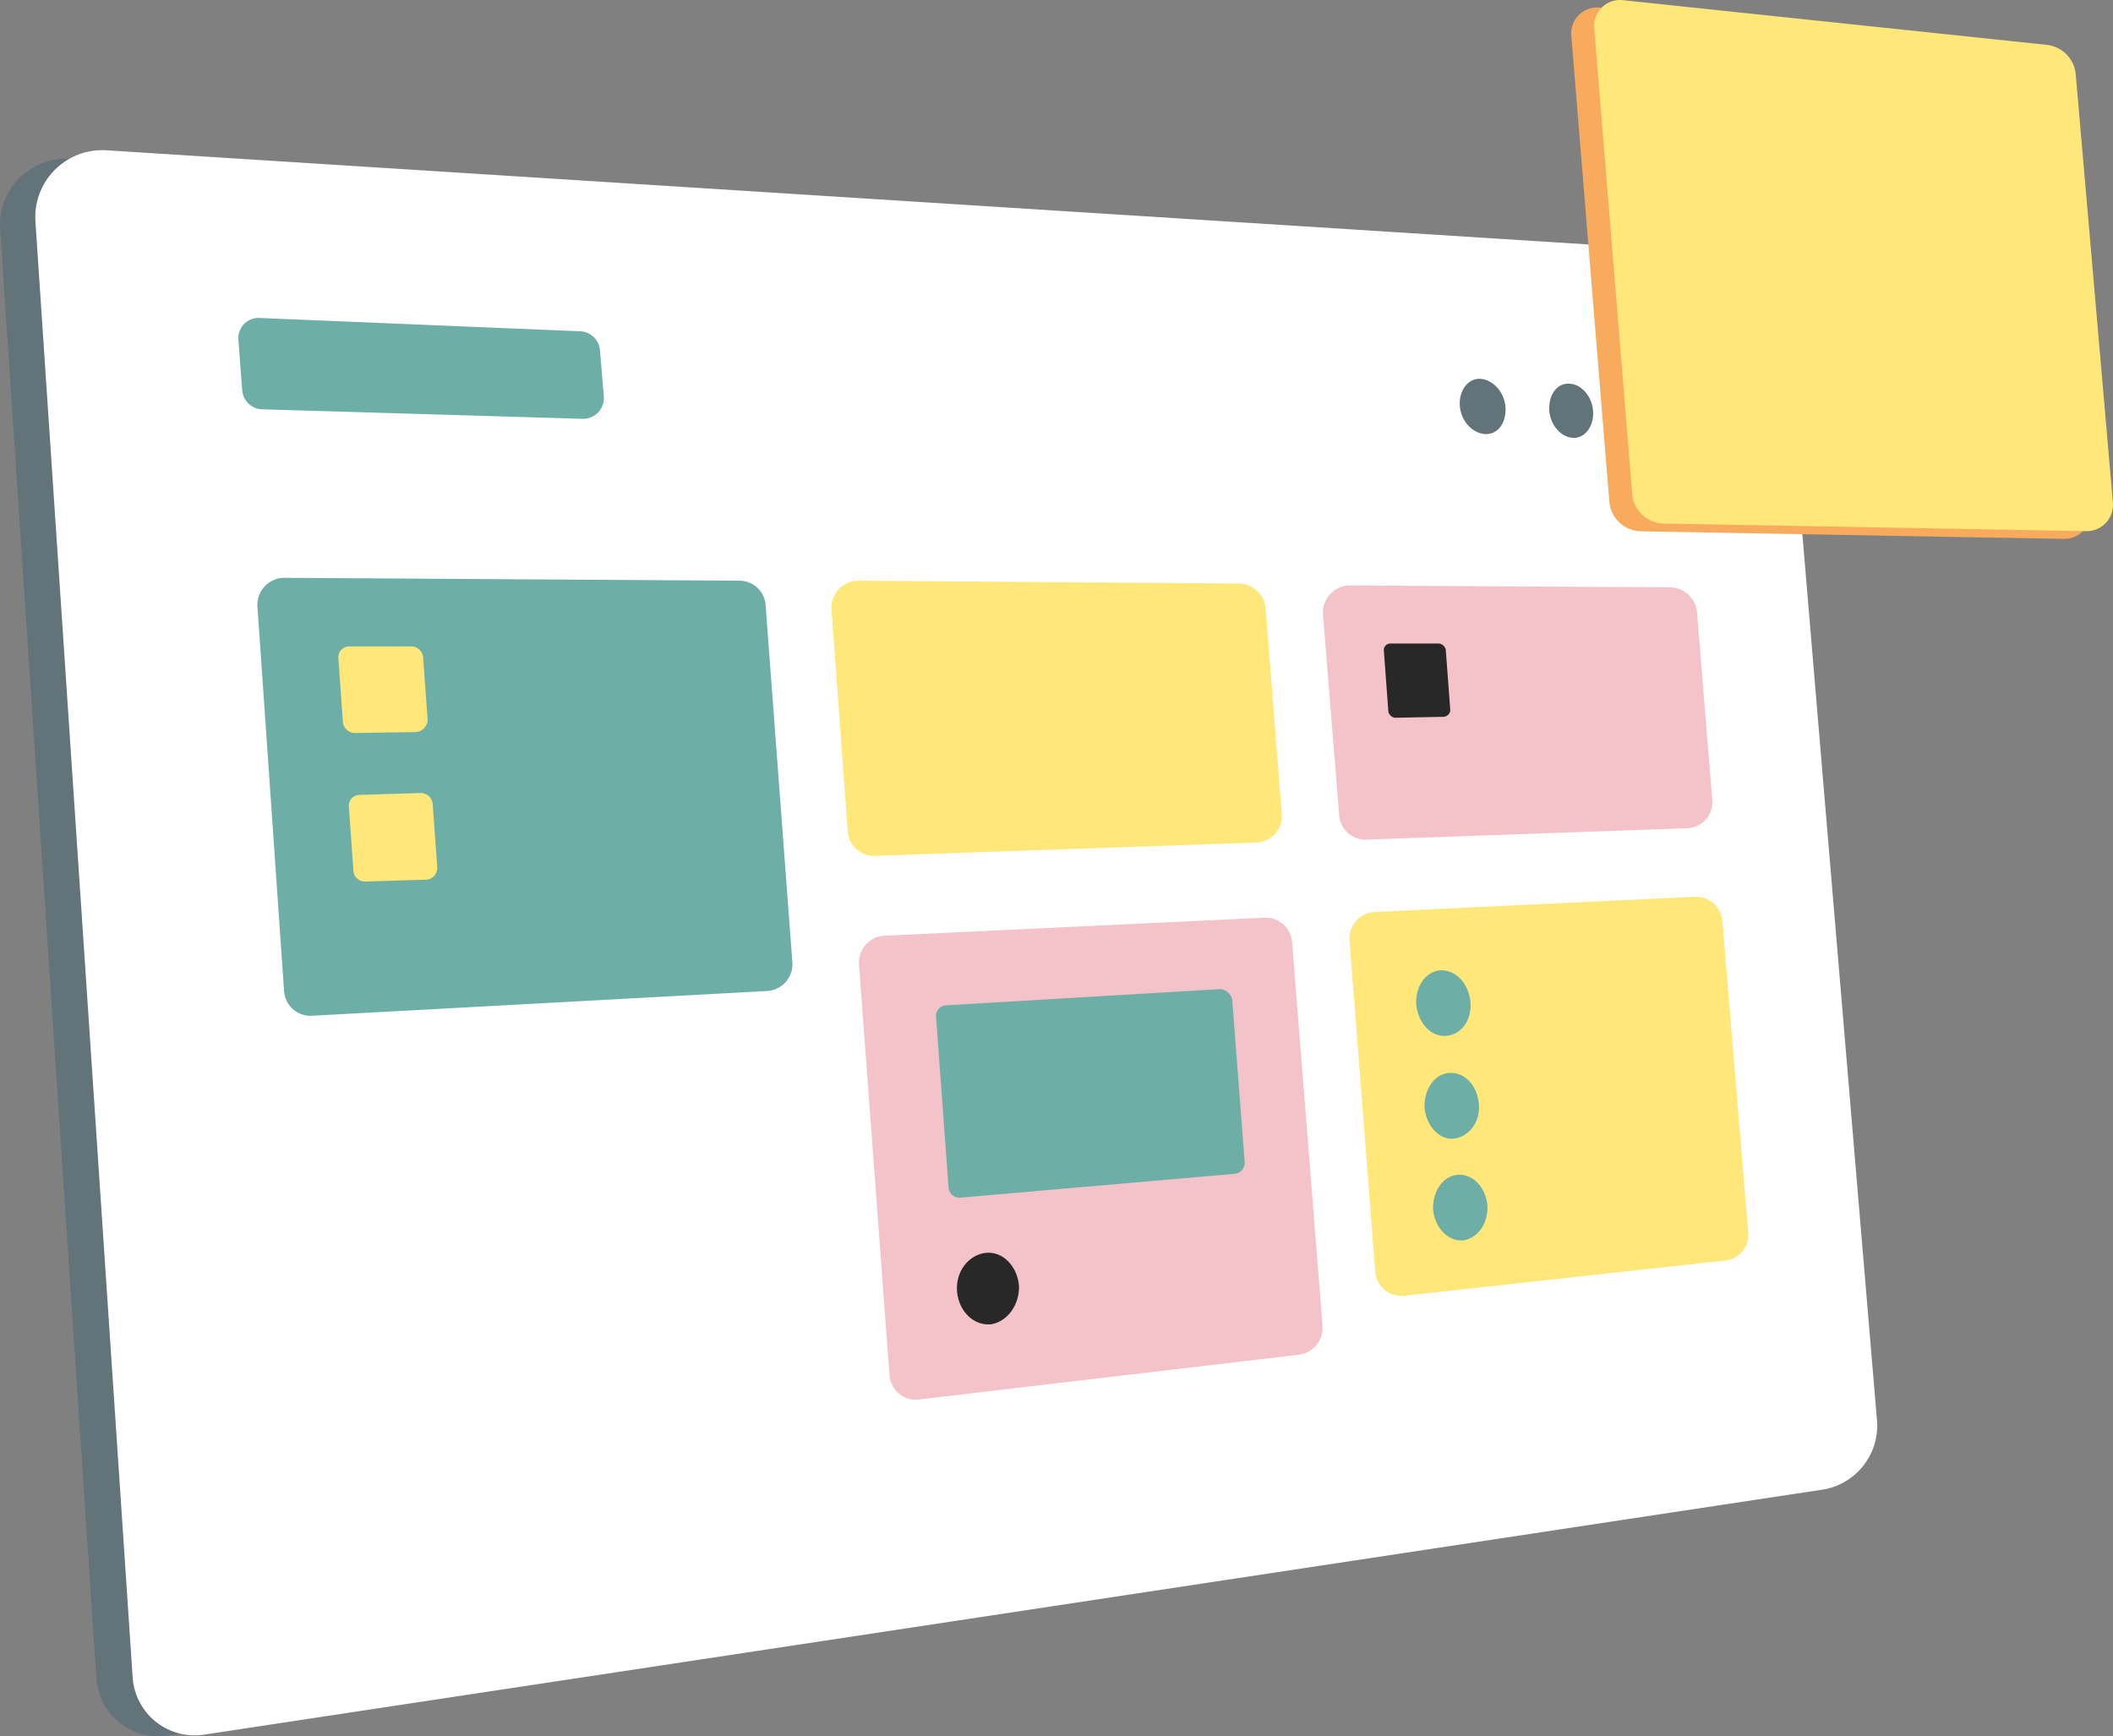 <svg xmlns="http://www.w3.org/2000/svg" width="461.203" height="378.99" viewBox="0 0 461.203 378.99" style="">
  <rect x="0" y="0" width="461.203" height="378.99" fill="#808080" stroke="none"/>
  <g id="Group_23" data-name="Group 23" transform="translate(-3302 2658)">
    <g id="Isolation_Mode" data-name="Isolation Mode" transform="translate(3286.955 -2660.37)">
      <path id="Path_428" data-name="Path 428" d="M402.88,328,51.67,381.2a13.55,13.55,0,0,1-15.59-12.47l-21-316.3A14.41,14.41,0,0,1,30.47,37.05L382.3,59.5A13.58,13.58,0,0,1,395,71.76l20.16,240.86A14.67,14.67,0,0,1,402.88,328Z" fill="#63737a" class="EJkmaAKt_0"></path>
      <path id="Path_429" data-name="Path 429" d="M412.44,327.58,59.56,381A13.55,13.55,0,0,1,44,368.52L22.78,50.77A14.62,14.62,0,0,1,38.37,35.18L391.65,57.63A13.6,13.6,0,0,1,404.33,70.1L424.7,312A14.16,14.16,0,0,1,412.44,327.58Z" fill="#fff" class="EJkmaAKt_1"></path>
      <path id="Path_430" data-name="Path 430" d="M182.38,218.69l-99.33,5.4a5.78,5.78,0,0,1-6-5.4l-5.82-84a5.91,5.91,0,0,1,5.77-6.2l99.34.63a5.73,5.73,0,0,1,5.82,5.4L188,212.45a5.86,5.86,0,0,1-5.62,6.24Z" fill="#6dafa7" class="EJkmaAKt_2"></path>
      <path id="Path_431" data-name="Path 431" d="M289.2,186.27l-83.13,2.91a5.78,5.78,0,0,1-6-5.41l-3.54-48.42a5.91,5.91,0,0,1,5.82-6.23l83.13.62a6,6,0,0,1,5.82,5.4L294.81,180a5.74,5.74,0,0,1-5.61,6.27Z" fill="#ffe779" class="EJkmaAKt_3"></path>
      <path id="Path_432" data-name="Path 432" d="M383.34,183.15l-70,2.49a5.77,5.77,0,0,1-6-5.4l-3.53-43.85a5.9,5.9,0,0,1,5.82-6.23l70,.41a6,6,0,0,1,5.82,5.41l3.32,40.93a5.68,5.68,0,0,1-5.43,6.24Z" fill="#f4c2c9" class="EJkmaAKt_4"></path>
      <path id="Path_433" data-name="Path 433" d="M188.62,300.15,89.28,311a5.76,5.76,0,0,1-6.44-5.41L79.1,251.31a6,6,0,0,1,5.4-6.23l99.55-6.65a5.82,5.82,0,0,1,6.23,5.4L194,293.92a6.28,6.28,0,0,1-5.38,6.23Z" fill="none" stroke="#63737a" stroke-linecap="round" stroke-linejoin="round" stroke-width="3.74" class="EJkmaAKt_5"></path>
      <path id="Path_434" data-name="Path 434" d="M298.55,298.07l-82.92,9.77a5.76,5.76,0,0,1-6.44-5.4l-6.65-89.57a5.84,5.84,0,0,1,5.4-6.24l83.13-3.95a5.78,5.78,0,0,1,6,5.41l6.65,83.75A5.92,5.92,0,0,1,298.55,298.07Z" fill="#f4c2c9" class="EJkmaAKt_6"></path>
      <path id="Path_435" data-name="Path 435" d="M281.3,218.27l-59.64,3.53a2.31,2.31,0,0,0-2.29,2.7l2.71,37a2.39,2.39,0,0,0,2.7,2.28l59.64-5.19a2.41,2.41,0,0,0,2.29-2.7L284,220.56a2.89,2.89,0,0,0-2.7-2.29Z" fill="#6dafa7" class="EJkmaAKt_7"></path>
      <path id="Path_436" data-name="Path 436" d="M391.65,277.5l-70,7.69a5.75,5.75,0,0,1-6.44-5.41l-5.61-72.11a5.83,5.83,0,0,1,5.4-6.23l70-3.33a5.78,5.78,0,0,1,6,5.41l5.61,67.74a5.62,5.62,0,0,1-4.96,6.24Z" fill="#ffe779" class="EJkmaAKt_8"></path>
      <path id="Line_47" data-name="Line 47" transform="translate(137.91 265.86)" fill="none" stroke="#63737a" stroke-linecap="round" stroke-linejoin="round" stroke-width="3.74" d="M0,0L1.25,15.38" class="EJkmaAKt_9"></path>
      <path id="Line_48" data-name="Line 48" transform="translate(131.26 272.93)" fill="none" stroke="#63737a" stroke-linecap="round" stroke-linejoin="round" stroke-width="3.74" d="M0,1.24L14.55,0" class="EJkmaAKt_10"></path>
      <path id="Path_437" data-name="Path 437" d="M237.45,282.9c-.41-4.16-3.53-7.48-7.27-7.06s-6.65,4.15-6.23,8.52,3.74,7.48,7.48,7.06C235,290.8,237.66,287.06,237.45,282.9Z" fill="#282828" class="EJkmaAKt_11"></path>
      <path id="Line_49" data-name="Line 49" transform="translate(249.51 277.71)" fill="none" stroke="#282828" stroke-linecap="round" stroke-linejoin="round" stroke-width="3.74" d="M0,3.94L38.86,0" class="EJkmaAKt_12"></path>
      <path id="Path_438" data-name="Path 438" d="M336,221c-.42-3.95-3.12-6.86-6.44-6.86-3.33.21-5.61,3.54-5.41,7.49.42,3.94,3.12,7.06,6.45,6.85C334.09,228.25,336.37,224.92,336,221Z" fill="#6dafa7" class="EJkmaAKt_13"></path>
      <path id="Line_50" data-name="Line 50" transform="translate(346.56 218.27)" fill="none" stroke="#282828" stroke-linecap="round" stroke-linejoin="round" stroke-width="3.74" d="M0,2.08L33.46,0" class="EJkmaAKt_14"></path>
      <path id="Path_439" data-name="Path 439" d="M337.83,243.21c-.42-4-3.12-6.86-6.44-6.65s-5.61,3.74-5.41,7.69c.42,3.95,3.33,7.06,6.45,6.65C335.75,250.48,338.25,247.16,337.83,243.21Z" fill="#6dafa7" class="EJkmaAKt_15"></path>
      <path id="Line_51" data-name="Line 51" transform="translate(348.22 239.68)" fill="none" stroke="#282828" stroke-linecap="round" stroke-linejoin="round" stroke-width="3.74" d="M0,2.7L33.67,0" class="EJkmaAKt_16"></path>
      <path id="Path_440" data-name="Path 440" d="M339.7,265.44c-.42-3.94-3.12-6.85-6.44-6.65s-5.61,3.75-5.41,7.69c.42,3.95,3.33,6.86,6.45,6.65C337.62,272.72,339.91,269.39,339.7,265.44Z" fill="#6dafa7" class="EJkmaAKt_17"></path>
      <path id="Line_52" data-name="Line 52" transform="translate(350.09 261.08)" fill="none" stroke="#282828" stroke-linecap="round" stroke-linejoin="round" stroke-width="3.74" d="M0,3.33L33.46,0" class="EJkmaAKt_18"></path>
      <path id="Path_441" data-name="Path 441" d="M105.91,162.16l-13.51.21a2.66,2.66,0,0,1-2.5-2.29l-1-14.13a2.39,2.39,0,0,1,2.49-2.49H104.9a2.66,2.66,0,0,1,2.49,2.28l1,13.93a2.87,2.87,0,0,1-2.48,2.49Z" fill="#ffe779" class="EJkmaAKt_19"></path>
      <path id="Line_53" data-name="Line 53" transform="translate(120.45 143.25)" fill="none" stroke="#282828" stroke-linecap="round" stroke-linejoin="round" stroke-width="3.74" d="M0,0.21L46.76,0" class="EJkmaAKt_20"></path>
      <path id="Line_54" data-name="Line 54" transform="translate(121.29 155.09)" fill="none" stroke="#282828" stroke-linecap="round" stroke-linejoin="round" stroke-width="3.74" d="M0,0.42L46.75,0" class="EJkmaAKt_21"></path>
      <path id="Path_442" data-name="Path 442" d="M330.14,158.83l-10.6.21a1.77,1.77,0,0,1-1.45-1.24l-1-13.51a1.42,1.42,0,0,1,1.45-1.46h10.6a1.81,1.81,0,0,1,1.46,1.25l1,13.3A1.56,1.56,0,0,1,330.14,158.83Z" fill="#282828" class="EJkmaAKt_22"></path>
      <path id="Line_55" data-name="Line 55" transform="translate(340.12 142.63)" fill="none" stroke="#282828" stroke-linecap="round" stroke-linejoin="round" stroke-width="3.74" d="M0,0L34.7,0" class="EJkmaAKt_23"></path>
      <path id="Line_56" data-name="Line 56" transform="translate(341.15 152.81)" fill="none" stroke="#282828" stroke-linecap="round" stroke-linejoin="round" stroke-width="3.74" d="M0,0.41L34.5,0" class="EJkmaAKt_24"></path>
      <path id="Line_57" data-name="Line 57" transform="translate(319.13 169.02)" fill="none" stroke="#282828" stroke-linecap="round" stroke-linejoin="round" stroke-width="3.74" d="M0,1.45L57.77,0" class="EJkmaAKt_25"></path>
      <path id="Path_443" data-name="Path 443" d="M108.19,194.37l-13.51.42a2.5,2.5,0,0,1-2.49-2.29l-1-14.13a2.35,2.35,0,0,1,2.29-2.49l13.51-.42a2.66,2.66,0,0,1,2.49,2.29l1,13.92a2.56,2.56,0,0,1-2.29,2.7Z" fill="#ffe779" class="EJkmaAKt_26"></path>
      <path id="Line_58" data-name="Line 58" transform="translate(122.74 174.01)" fill="none" stroke="#282828" stroke-linecap="round" stroke-linejoin="round" stroke-width="3.74" d="M0,1.24L46.76,0" class="EJkmaAKt_27"></path>
      <path id="Line_59" data-name="Line 59" transform="translate(123.57 186.06)" fill="none" stroke="#282828" stroke-linecap="round" stroke-linejoin="round" stroke-width="3.74" d="M0,1.45L46.76,0" class="EJkmaAKt_28"></path>
      <path id="Path_444" data-name="Path 444" d="M142.27,93.79l-70-2.08a4.49,4.49,0,0,1-4.36-4.16l-.83-11a4.41,4.41,0,0,1,4.57-4.78l70,2.91A4.5,4.5,0,0,1,146,78.83L146.85,89a4.54,4.54,0,0,1-4.58,4.79Z" fill="#6dafa7" class="EJkmaAKt_29"></path>
      <path id="Line_60" data-name="Line 60" transform="translate(213.14 142.83)" fill="none" stroke="#282828" stroke-linecap="round" stroke-linejoin="round" stroke-width="3.74" d="M0,0.21L66.09,0" class="EJkmaAKt_30"></path>
      <path id="Line_61" data-name="Line 61" transform="translate(213.97 153.85)" fill="none" stroke="#282828" stroke-linecap="round" stroke-linejoin="round" stroke-width="3.74" d="M0,0.83L66.09,0" class="EJkmaAKt_31"></path>
      <path id="Line_62" data-name="Line 62" transform="translate(215.22 172.14)" fill="none" stroke="#282828" stroke-linecap="round" stroke-linejoin="round" stroke-width="3.74" d="M0,0.83L35.53,0" class="EJkmaAKt_32"></path>
      <path id="Path_445" data-name="Path 445" d="M381.26,92.75c-.2-3.12-2.49-5.82-5.19-6-2.5-.2-4.57,2.5-4.16,5.61.21,3.33,2.5,6,5.2,6C379.6,98.57,381.47,95.87,381.26,92.75Z" fill="#63737a" class="EJkmaAKt_33"></path>
      <path id="Path_446" data-name="Path 446" d="M362.77,92.13c-.21-3.33-2.7-6-5.2-6-2.7-.21-4.57,2.49-4.36,5.82s2.7,6,5.4,6C361.1,97.94,363,95.24,362.77,92.13Z" fill="#63737a" class="EJkmaAKt_34"></path>
      <path id="Path_447" data-name="Path 447" d="M343.65,91.29c-.21-3.32-2.7-6-5.4-6.23s-4.78,2.49-4.58,5.82,2.7,6,5.41,6.23C342,97.32,343.86,94.62,343.65,91.29Z" fill="#63737a" class="EJkmaAKt_35"></path>
      <path id="Path_448" data-name="Path 448" d="M465.64,120l-92.27-1.66a7.07,7.07,0,0,1-7.07-6.65L358,10a5.67,5.67,0,0,1,6-6l92.69,9.77a7.13,7.13,0,0,1,6.44,6.65l8.11,93.31a5.63,5.63,0,0,1-5.6,6.27Z" fill="#f8ab5d" class="EJkmaAKt_36"></path>
      <path id="Path_449" data-name="Path 449" d="M470.62,118.31l-92.27-1.66a7.06,7.06,0,0,1-7.06-6.65L363,8.38a5.67,5.67,0,0,1,6-6l92.69,9.77a7.12,7.12,0,0,1,6.44,6.65l8.1,93.31a5.75,5.75,0,0,1-5.61,6.2Z" fill="#ffe779" class="EJkmaAKt_37"></path>
      <path id="Line_63" data-name="Line 63" transform="translate(403.29 21.26)" fill="none" stroke="#63737a" stroke-linecap="round" stroke-linejoin="round" stroke-width="3.74" d="M0,0L48.84,4.57" class="EJkmaAKt_38"></path>
      <path id="Line_64" data-name="Line 64" transform="translate(404.12 31.24)" fill="none" stroke="#63737a" stroke-linecap="round" stroke-linejoin="round" stroke-width="3.74" d="M0,0L48.84,4.15" class="EJkmaAKt_39"></path>
      <path id="Line_65" data-name="Line 65" transform="translate(405.99 54.1)" fill="none" stroke="#63737a" stroke-linecap="round" stroke-linejoin="round" stroke-width="3.74" d="M0,0L49.05,3.32" class="EJkmaAKt_40"></path>
      <path id="Line_66" data-name="Line 66" transform="translate(406.82 63.86)" fill="none" stroke="#63737a" stroke-linecap="round" stroke-linejoin="round" stroke-width="3.74" d="M0,0L48.84,2.91" class="EJkmaAKt_41"></path>
      <path id="Line_67" data-name="Line 67" transform="translate(408.9 86.93)" fill="none" stroke="#63737a" stroke-linecap="round" stroke-linejoin="round" stroke-width="3.74" d="M0,0L48.84,2.08" class="EJkmaAKt_42"></path>
      <path id="Line_68" data-name="Line 68" transform="translate(409.73 96.7)" fill="none" stroke="#63737a" stroke-linecap="round" stroke-linejoin="round" stroke-width="3.74" d="M0,0L48.84,1.66" class="EJkmaAKt_43"></path>
      <path id="Path_450" data-name="Path 450" d="M386.46,26.87l2.49,3.12,3.54-4.78" fill="none" stroke="#6dafa7" stroke-linecap="round" stroke-linejoin="round" stroke-width="3.74" class="EJkmaAKt_44"></path>
      <path id="Path_451" data-name="Path 451" d="M389.16,60.12l2.49,2.91,3.74-4.78" fill="none" stroke="#6dafa7" stroke-linecap="round" stroke-linejoin="round" stroke-width="3.74" class="EJkmaAKt_45"></path>
      <path id="Path_452" data-name="Path 452" d="M391.86,92.75l2.7,2.91,3.54-4.99" fill="none" stroke="#6dafa7" stroke-linecap="round" stroke-linejoin="round" stroke-width="3.74" class="EJkmaAKt_46"></path>
    </g>
  </g>
<style data-made-with="vivus-instant">.EJkmaAKt_0{stroke-dasharray:1355 1357;stroke-dashoffset:1356;animation:EJkmaAKt_draw_0 8200ms linear 0ms infinite,EJkmaAKt_fade 8200ms linear 0ms infinite;}.EJkmaAKt_1{stroke-dasharray:1361 1363;stroke-dashoffset:1362;animation:EJkmaAKt_draw_1 8200ms linear 0ms infinite,EJkmaAKt_fade 8200ms linear 0ms infinite;}.EJkmaAKt_2{stroke-dasharray:398 400;stroke-dashoffset:399;animation:EJkmaAKt_draw_2 8200ms linear 0ms infinite,EJkmaAKt_fade 8200ms linear 0ms infinite;}.EJkmaAKt_3{stroke-dasharray:297 299;stroke-dashoffset:298;animation:EJkmaAKt_draw_3 8200ms linear 0ms infinite,EJkmaAKt_fade 8200ms linear 0ms infinite;}.EJkmaAKt_4{stroke-dasharray:262 264;stroke-dashoffset:263;animation:EJkmaAKt_draw_4 8200ms linear 0ms infinite,EJkmaAKt_fade 8200ms linear 0ms infinite;}.EJkmaAKt_5{stroke-dasharray:341 343;stroke-dashoffset:342;animation:EJkmaAKt_draw_5 8200ms linear 0ms infinite,EJkmaAKt_fade 8200ms linear 0ms infinite;}.EJkmaAKt_6{stroke-dasharray:377 379;stroke-dashoffset:378;animation:EJkmaAKt_draw_6 8200ms linear 0ms infinite,EJkmaAKt_fade 8200ms linear 0ms infinite;}.EJkmaAKt_7{stroke-dasharray:208 210;stroke-dashoffset:209;animation:EJkmaAKt_draw_7 8200ms linear 0ms infinite,EJkmaAKt_fade 8200ms linear 0ms infinite;}.EJkmaAKt_8{stroke-dasharray:318 320;stroke-dashoffset:319;animation:EJkmaAKt_draw_8 8200ms linear 0ms infinite,EJkmaAKt_fade 8200ms linear 0ms infinite;}.EJkmaAKt_9{stroke-dasharray:16 18;stroke-dashoffset:17;animation:EJkmaAKt_draw_9 8200ms linear 0ms infinite,EJkmaAKt_fade 8200ms linear 0ms infinite;}.EJkmaAKt_10{stroke-dasharray:15 17;stroke-dashoffset:16;animation:EJkmaAKt_draw_10 8200ms linear 0ms infinite,EJkmaAKt_fade 8200ms linear 0ms infinite;}.EJkmaAKt_11{stroke-dasharray:46 48;stroke-dashoffset:47;animation:EJkmaAKt_draw_11 8200ms linear 0ms infinite,EJkmaAKt_fade 8200ms linear 0ms infinite;}.EJkmaAKt_12{stroke-dasharray:40 42;stroke-dashoffset:41;animation:EJkmaAKt_draw_12 8200ms linear 0ms infinite,EJkmaAKt_fade 8200ms linear 0ms infinite;}.EJkmaAKt_13{stroke-dasharray:42 44;stroke-dashoffset:43;animation:EJkmaAKt_draw_13 8200ms linear 0ms infinite,EJkmaAKt_fade 8200ms linear 0ms infinite;}.EJkmaAKt_14{stroke-dasharray:34 36;stroke-dashoffset:35;animation:EJkmaAKt_draw_14 8200ms linear 0ms infinite,EJkmaAKt_fade 8200ms linear 0ms infinite;}.EJkmaAKt_15{stroke-dasharray:42 44;stroke-dashoffset:43;animation:EJkmaAKt_draw_15 8200ms linear 0ms infinite,EJkmaAKt_fade 8200ms linear 0ms infinite;}.EJkmaAKt_16{stroke-dasharray:34 36;stroke-dashoffset:35;animation:EJkmaAKt_draw_16 8200ms linear 0ms infinite,EJkmaAKt_fade 8200ms linear 0ms infinite;}.EJkmaAKt_17{stroke-dasharray:42 44;stroke-dashoffset:43;animation:EJkmaAKt_draw_17 8200ms linear 0ms infinite,EJkmaAKt_fade 8200ms linear 0ms infinite;}.EJkmaAKt_18{stroke-dasharray:34 36;stroke-dashoffset:35;animation:EJkmaAKt_draw_18 8200ms linear 0ms infinite,EJkmaAKt_fade 8200ms linear 0ms infinite;}.EJkmaAKt_19{stroke-dasharray:71 73;stroke-dashoffset:72;animation:EJkmaAKt_draw_19 8200ms linear 0ms infinite,EJkmaAKt_fade 8200ms linear 0ms infinite;}.EJkmaAKt_20{stroke-dasharray:47 49;stroke-dashoffset:48;animation:EJkmaAKt_draw_20 8200ms linear 0ms infinite,EJkmaAKt_fade 8200ms linear 0ms infinite;}.EJkmaAKt_21{stroke-dasharray:47 49;stroke-dashoffset:48;animation:EJkmaAKt_draw_21 8200ms linear 0ms infinite,EJkmaAKt_fade 8200ms linear 0ms infinite;}.EJkmaAKt_22{stroke-dasharray:57 59;stroke-dashoffset:58;animation:EJkmaAKt_draw_22 8200ms linear 0ms infinite,EJkmaAKt_fade 8200ms linear 0ms infinite;}.EJkmaAKt_23{stroke-dasharray:35 37;stroke-dashoffset:36;animation:EJkmaAKt_draw_23 8200ms linear 0ms infinite,EJkmaAKt_fade 8200ms linear 0ms infinite;}.EJkmaAKt_24{stroke-dasharray:35 37;stroke-dashoffset:36;animation:EJkmaAKt_draw_24 8200ms linear 0ms infinite,EJkmaAKt_fade 8200ms linear 0ms infinite;}.EJkmaAKt_25{stroke-dasharray:58 60;stroke-dashoffset:59;animation:EJkmaAKt_draw_25 8200ms linear 0ms infinite,EJkmaAKt_fade 8200ms linear 0ms infinite;}.EJkmaAKt_26{stroke-dasharray:71 73;stroke-dashoffset:72;animation:EJkmaAKt_draw_26 8200ms linear 0ms infinite,EJkmaAKt_fade 8200ms linear 0ms infinite;}.EJkmaAKt_27{stroke-dasharray:47 49;stroke-dashoffset:48;animation:EJkmaAKt_draw_27 8200ms linear 0ms infinite,EJkmaAKt_fade 8200ms linear 0ms infinite;}.EJkmaAKt_28{stroke-dasharray:47 49;stroke-dashoffset:48;animation:EJkmaAKt_draw_28 8200ms linear 0ms infinite,EJkmaAKt_fade 8200ms linear 0ms infinite;}.EJkmaAKt_29{stroke-dasharray:190 192;stroke-dashoffset:191;animation:EJkmaAKt_draw_29 8200ms linear 0ms infinite,EJkmaAKt_fade 8200ms linear 0ms infinite;}.EJkmaAKt_30{stroke-dasharray:67 69;stroke-dashoffset:68;animation:EJkmaAKt_draw_30 8200ms linear 0ms infinite,EJkmaAKt_fade 8200ms linear 0ms infinite;}.EJkmaAKt_31{stroke-dasharray:67 69;stroke-dashoffset:68;animation:EJkmaAKt_draw_31 8200ms linear 0ms infinite,EJkmaAKt_fade 8200ms linear 0ms infinite;}.EJkmaAKt_32{stroke-dasharray:36 38;stroke-dashoffset:37;animation:EJkmaAKt_draw_32 8200ms linear 0ms infinite,EJkmaAKt_fade 8200ms linear 0ms infinite;}.EJkmaAKt_33{stroke-dasharray:34 36;stroke-dashoffset:35;animation:EJkmaAKt_draw_33 8200ms linear 0ms infinite,EJkmaAKt_fade 8200ms linear 0ms infinite;}.EJkmaAKt_34{stroke-dasharray:34 36;stroke-dashoffset:35;animation:EJkmaAKt_draw_34 8200ms linear 0ms infinite,EJkmaAKt_fade 8200ms linear 0ms infinite;}.EJkmaAKt_35{stroke-dasharray:35 37;stroke-dashoffset:36;animation:EJkmaAKt_draw_35 8200ms linear 0ms infinite,EJkmaAKt_fade 8200ms linear 0ms infinite;}.EJkmaAKt_36{stroke-dasharray:422 424;stroke-dashoffset:423;animation:EJkmaAKt_draw_36 8200ms linear 0ms infinite,EJkmaAKt_fade 8200ms linear 0ms infinite;}.EJkmaAKt_37{stroke-dasharray:421 423;stroke-dashoffset:422;animation:EJkmaAKt_draw_37 8200ms linear 0ms infinite,EJkmaAKt_fade 8200ms linear 0ms infinite;}.EJkmaAKt_38{stroke-dasharray:50 52;stroke-dashoffset:51;animation:EJkmaAKt_draw_38 8200ms linear 0ms infinite,EJkmaAKt_fade 8200ms linear 0ms infinite;}.EJkmaAKt_39{stroke-dasharray:50 52;stroke-dashoffset:51;animation:EJkmaAKt_draw_39 8200ms linear 0ms infinite,EJkmaAKt_fade 8200ms linear 0ms infinite;}.EJkmaAKt_40{stroke-dasharray:50 52;stroke-dashoffset:51;animation:EJkmaAKt_draw_40 8200ms linear 0ms infinite,EJkmaAKt_fade 8200ms linear 0ms infinite;}.EJkmaAKt_41{stroke-dasharray:49 51;stroke-dashoffset:50;animation:EJkmaAKt_draw_41 8200ms linear 0ms infinite,EJkmaAKt_fade 8200ms linear 0ms infinite;}.EJkmaAKt_42{stroke-dasharray:49 51;stroke-dashoffset:50;animation:EJkmaAKt_draw_42 8200ms linear 0ms infinite,EJkmaAKt_fade 8200ms linear 0ms infinite;}.EJkmaAKt_43{stroke-dasharray:49 51;stroke-dashoffset:50;animation:EJkmaAKt_draw_43 8200ms linear 0ms infinite,EJkmaAKt_fade 8200ms linear 0ms infinite;}.EJkmaAKt_44{stroke-dasharray:10 12;stroke-dashoffset:11;animation:EJkmaAKt_draw_44 8200ms linear 0ms infinite,EJkmaAKt_fade 8200ms linear 0ms infinite;}.EJkmaAKt_45{stroke-dasharray:10 12;stroke-dashoffset:11;animation:EJkmaAKt_draw_45 8200ms linear 0ms infinite,EJkmaAKt_fade 8200ms linear 0ms infinite;}.EJkmaAKt_46{stroke-dasharray:11 13;stroke-dashoffset:12;animation:EJkmaAKt_draw_46 8200ms linear 0ms infinite,EJkmaAKt_fade 8200ms linear 0ms infinite;}@keyframes EJkmaAKt_draw{100%{stroke-dashoffset:0;}}@keyframes EJkmaAKt_fade{0%{stroke-opacity:1;}95.122%{stroke-opacity:1;}100%{stroke-opacity:0;}}@keyframes EJkmaAKt_draw_0{9.756%{stroke-dashoffset: 1356}42.276%{ stroke-dashoffset: 0;}100%{ stroke-dashoffset: 0;}}@keyframes EJkmaAKt_draw_1{10.11%{stroke-dashoffset: 1362}42.63%{ stroke-dashoffset: 0;}100%{ stroke-dashoffset: 0;}}@keyframes EJkmaAKt_draw_2{10.463%{stroke-dashoffset: 399}42.983%{ stroke-dashoffset: 0;}100%{ stroke-dashoffset: 0;}}@keyframes EJkmaAKt_draw_3{10.817%{stroke-dashoffset: 298}43.337%{ stroke-dashoffset: 0;}100%{ stroke-dashoffset: 0;}}@keyframes EJkmaAKt_draw_4{11.17%{stroke-dashoffset: 263}43.69%{ stroke-dashoffset: 0;}100%{ stroke-dashoffset: 0;}}@keyframes EJkmaAKt_draw_5{11.524%{stroke-dashoffset: 342}44.044%{ stroke-dashoffset: 0;}100%{ stroke-dashoffset: 0;}}@keyframes EJkmaAKt_draw_6{11.877%{stroke-dashoffset: 378}44.397%{ stroke-dashoffset: 0;}100%{ stroke-dashoffset: 0;}}@keyframes EJkmaAKt_draw_7{12.23%{stroke-dashoffset: 209}44.751%{ stroke-dashoffset: 0;}100%{ stroke-dashoffset: 0;}}@keyframes EJkmaAKt_draw_8{12.584%{stroke-dashoffset: 319}45.104%{ stroke-dashoffset: 0;}100%{ stroke-dashoffset: 0;}}@keyframes EJkmaAKt_draw_9{12.937%{stroke-dashoffset: 17}45.458%{ stroke-dashoffset: 0;}100%{ stroke-dashoffset: 0;}}@keyframes EJkmaAKt_draw_10{13.291%{stroke-dashoffset: 16}45.811%{ stroke-dashoffset: 0;}100%{ stroke-dashoffset: 0;}}@keyframes EJkmaAKt_draw_11{13.644%{stroke-dashoffset: 47}46.165%{ stroke-dashoffset: 0;}100%{ stroke-dashoffset: 0;}}@keyframes EJkmaAKt_draw_12{13.998%{stroke-dashoffset: 41}46.518%{ stroke-dashoffset: 0;}100%{ stroke-dashoffset: 0;}}@keyframes EJkmaAKt_draw_13{14.351%{stroke-dashoffset: 43}46.872%{ stroke-dashoffset: 0;}100%{ stroke-dashoffset: 0;}}@keyframes EJkmaAKt_draw_14{14.705%{stroke-dashoffset: 35}47.225%{ stroke-dashoffset: 0;}100%{ stroke-dashoffset: 0;}}@keyframes EJkmaAKt_draw_15{15.058%{stroke-dashoffset: 43}47.579%{ stroke-dashoffset: 0;}100%{ stroke-dashoffset: 0;}}@keyframes EJkmaAKt_draw_16{15.412%{stroke-dashoffset: 35}47.932%{ stroke-dashoffset: 0;}100%{ stroke-dashoffset: 0;}}@keyframes EJkmaAKt_draw_17{15.765%{stroke-dashoffset: 43}48.286%{ stroke-dashoffset: 0;}100%{ stroke-dashoffset: 0;}}@keyframes EJkmaAKt_draw_18{16.119%{stroke-dashoffset: 35}48.639%{ stroke-dashoffset: 0;}100%{ stroke-dashoffset: 0;}}@keyframes EJkmaAKt_draw_19{16.472%{stroke-dashoffset: 72}48.993%{ stroke-dashoffset: 0;}100%{ stroke-dashoffset: 0;}}@keyframes EJkmaAKt_draw_20{16.826%{stroke-dashoffset: 48}49.346%{ stroke-dashoffset: 0;}100%{ stroke-dashoffset: 0;}}@keyframes EJkmaAKt_draw_21{17.179%{stroke-dashoffset: 48}49.7%{ stroke-dashoffset: 0;}100%{ stroke-dashoffset: 0;}}@keyframes EJkmaAKt_draw_22{17.533%{stroke-dashoffset: 58}50.053%{ stroke-dashoffset: 0;}100%{ stroke-dashoffset: 0;}}@keyframes EJkmaAKt_draw_23{17.886%{stroke-dashoffset: 36}50.407%{ stroke-dashoffset: 0;}100%{ stroke-dashoffset: 0;}}@keyframes EJkmaAKt_draw_24{18.24%{stroke-dashoffset: 36}50.76%{ stroke-dashoffset: 0;}100%{ stroke-dashoffset: 0;}}@keyframes EJkmaAKt_draw_25{18.593%{stroke-dashoffset: 59}51.113%{ stroke-dashoffset: 0;}100%{ stroke-dashoffset: 0;}}@keyframes EJkmaAKt_draw_26{18.947%{stroke-dashoffset: 72}51.467%{ stroke-dashoffset: 0;}100%{ stroke-dashoffset: 0;}}@keyframes EJkmaAKt_draw_27{19.3%{stroke-dashoffset: 48}51.82%{ stroke-dashoffset: 0;}100%{ stroke-dashoffset: 0;}}@keyframes EJkmaAKt_draw_28{19.654%{stroke-dashoffset: 48}52.174%{ stroke-dashoffset: 0;}100%{ stroke-dashoffset: 0;}}@keyframes EJkmaAKt_draw_29{20.007%{stroke-dashoffset: 191}52.527%{ stroke-dashoffset: 0;}100%{ stroke-dashoffset: 0;}}@keyframes EJkmaAKt_draw_30{20.361%{stroke-dashoffset: 68}52.881%{ stroke-dashoffset: 0;}100%{ stroke-dashoffset: 0;}}@keyframes EJkmaAKt_draw_31{20.714%{stroke-dashoffset: 68}53.234%{ stroke-dashoffset: 0;}100%{ stroke-dashoffset: 0;}}@keyframes EJkmaAKt_draw_32{21.068%{stroke-dashoffset: 37}53.588%{ stroke-dashoffset: 0;}100%{ stroke-dashoffset: 0;}}@keyframes EJkmaAKt_draw_33{21.421%{stroke-dashoffset: 35}53.941%{ stroke-dashoffset: 0;}100%{ stroke-dashoffset: 0;}}@keyframes EJkmaAKt_draw_34{21.774%{stroke-dashoffset: 35}54.295%{ stroke-dashoffset: 0;}100%{ stroke-dashoffset: 0;}}@keyframes EJkmaAKt_draw_35{22.128%{stroke-dashoffset: 36}54.648%{ stroke-dashoffset: 0;}100%{ stroke-dashoffset: 0;}}@keyframes EJkmaAKt_draw_36{22.481%{stroke-dashoffset: 423}55.002%{ stroke-dashoffset: 0;}100%{ stroke-dashoffset: 0;}}@keyframes EJkmaAKt_draw_37{22.835%{stroke-dashoffset: 422}55.355%{ stroke-dashoffset: 0;}100%{ stroke-dashoffset: 0;}}@keyframes EJkmaAKt_draw_38{23.188%{stroke-dashoffset: 51}55.709%{ stroke-dashoffset: 0;}100%{ stroke-dashoffset: 0;}}@keyframes EJkmaAKt_draw_39{23.542%{stroke-dashoffset: 51}56.062%{ stroke-dashoffset: 0;}100%{ stroke-dashoffset: 0;}}@keyframes EJkmaAKt_draw_40{23.895%{stroke-dashoffset: 51}56.416%{ stroke-dashoffset: 0;}100%{ stroke-dashoffset: 0;}}@keyframes EJkmaAKt_draw_41{24.249%{stroke-dashoffset: 50}56.769%{ stroke-dashoffset: 0;}100%{ stroke-dashoffset: 0;}}@keyframes EJkmaAKt_draw_42{24.602%{stroke-dashoffset: 50}57.123%{ stroke-dashoffset: 0;}100%{ stroke-dashoffset: 0;}}@keyframes EJkmaAKt_draw_43{24.956%{stroke-dashoffset: 50}57.476%{ stroke-dashoffset: 0;}100%{ stroke-dashoffset: 0;}}@keyframes EJkmaAKt_draw_44{25.309%{stroke-dashoffset: 11}57.83%{ stroke-dashoffset: 0;}100%{ stroke-dashoffset: 0;}}@keyframes EJkmaAKt_draw_45{25.663%{stroke-dashoffset: 11}58.183%{ stroke-dashoffset: 0;}100%{ stroke-dashoffset: 0;}}@keyframes EJkmaAKt_draw_46{26.016%{stroke-dashoffset: 12}58.537%{ stroke-dashoffset: 0;}100%{ stroke-dashoffset: 0;}}</style></svg>
